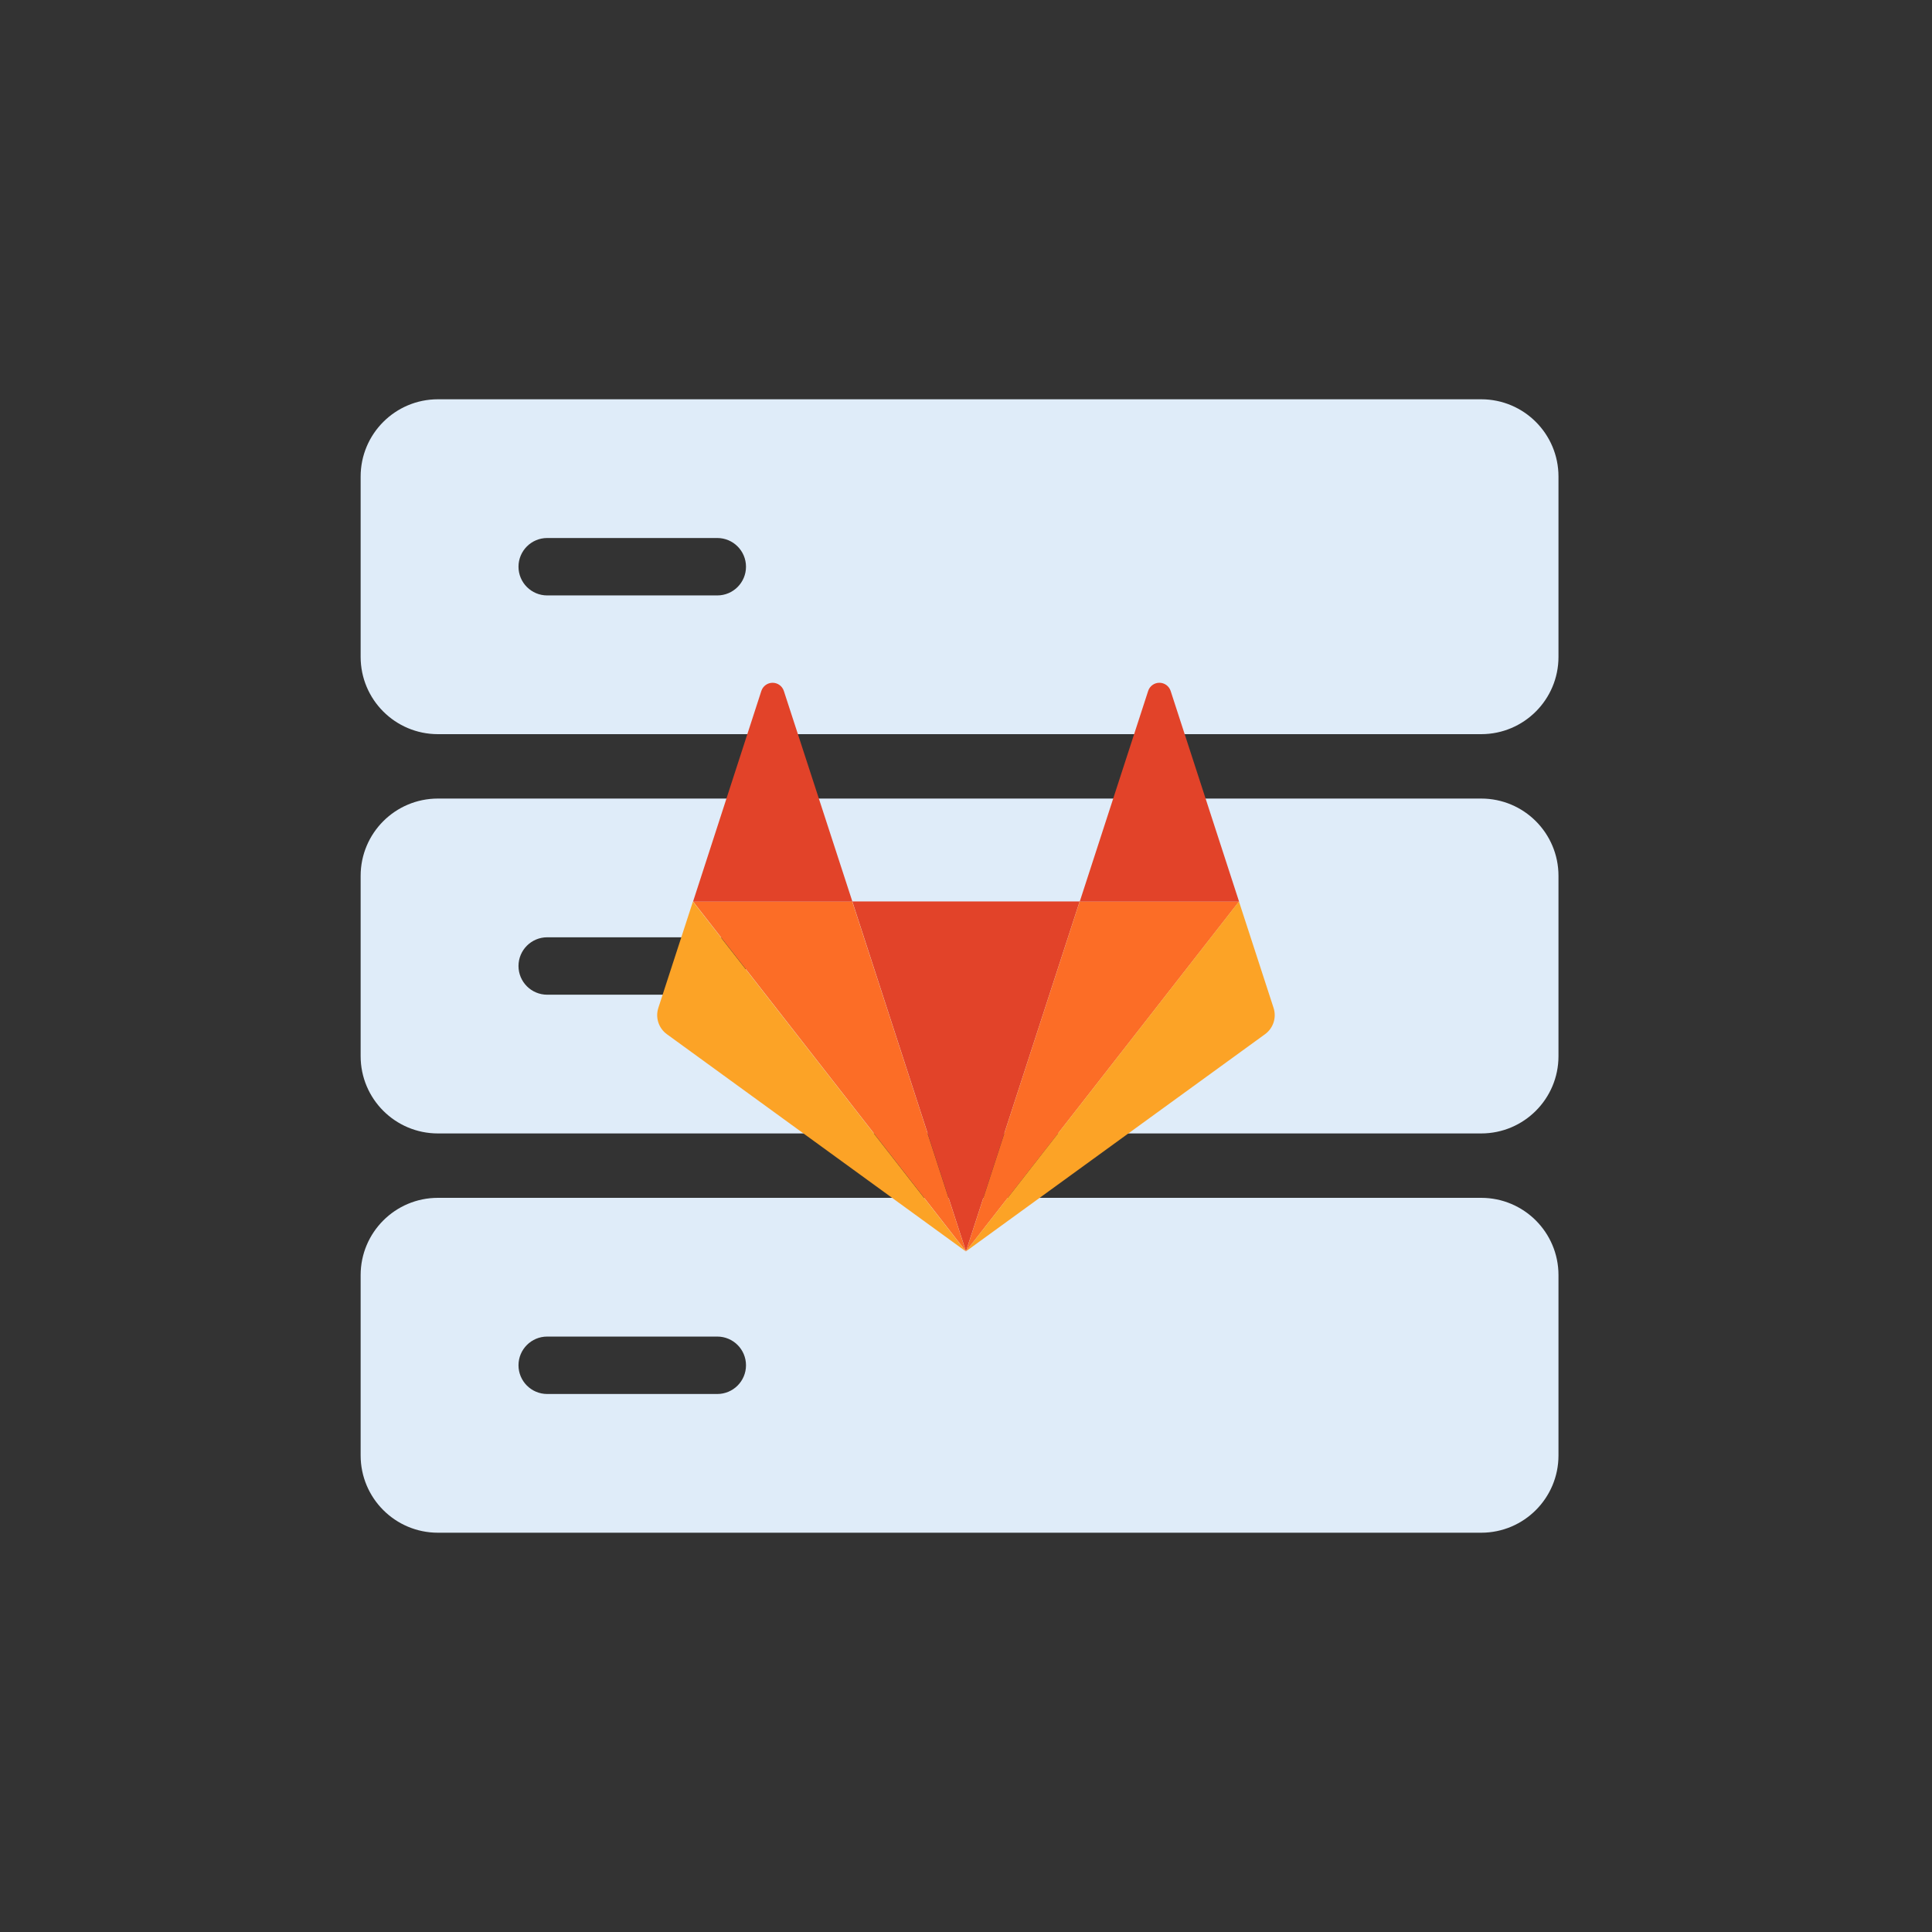 <?xml version="1.0" encoding="UTF-8"?>
<svg width="150px" height="150px" viewBox="0 0 150 150" version="1.1" xmlns="http://www.w3.org/2000/svg" xmlns:xlink="http://www.w3.org/1999/xlink">
    <rect x="0" y="0" width="150" height="150" fill="#333333" stroke="none"/>
    <!-- Generator: Sketch 56.3 (81716) - https://sketch.com -->
    <title>icon_self-managed</title>
    <desc>Created with Sketch.</desc>
    <g id="icon_self-managed" stroke="none" stroke-width="1" fill="none" fill-rule="evenodd">
        <path d="M34,31 L115,31 C118.314,31 121,33.686 121,37 L121,51 C121,54.314 118.314,57 115,57 L34,57 C30.686,57 28,54.314 28,51 L28,37 C28,33.686 30.686,31 34,31 Z M42.484,41.771 C41.254,41.771 40.256,42.769 40.256,44 C40.256,45.231 41.254,46.229 42.484,46.229 L55.69,46.229 C56.921,46.229 57.919,45.231 57.919,44 C57.919,42.769 56.921,41.771 55.69,41.771 L42.484,41.771 Z M34,62 L115,62 C118.314,62 121,64.686 121,68 L121,82 C121,85.314 118.314,88 115,88 L34,88 C30.686,88 28,85.314 28,82 L28,68 C28,64.686 30.686,62 34,62 Z M42.484,72.771 C41.254,72.771 40.256,73.769 40.256,75 C40.256,76.231 41.254,77.229 42.484,77.229 L55.69,77.229 C56.921,77.229 57.919,76.231 57.919,75 C57.919,73.769 56.921,72.771 55.69,72.771 L42.484,72.771 Z M34,93 L115,93 C118.314,93 121,95.686 121,99 L121,113 C121,116.314 118.314,119 115,119 L34,119 C30.686,119 28,116.314 28,113 L28,99 C28,95.686 30.686,93 34,93 Z M42.484,103.771 C41.254,103.771 40.256,104.769 40.256,106 C40.256,107.231 41.254,108.229 42.484,108.229 L55.69,108.229 C56.921,108.229 57.919,107.231 57.919,106 C57.919,104.769 56.921,103.771 55.69,103.771 L42.484,103.771 Z" id="Shape" fill="#DFECF9"></path>
        <g id="gitlab-icon-rgb" transform="translate(51, 53)" fill-rule="nonzero">
            <g id="g48" transform="translate(15.053, 16.899)" fill="#E24329">
                <polygon id="path50" points="8.945 27.253 8.945 27.253 17.772 0.089 0.121 0.089"></polygon>
            </g>
            <g id="g56" transform="translate(2.698, 16.899)" fill="#FC6D26">
                <polygon id="path58" points="21.296 27.253 12.466 0.089 0.111 0.089"></polygon>
            </g>
            <g id="g64" transform="translate(0, 16.899)" fill="#FCA326">
                <path d="M2.799,0.098 L2.799,0.098 L0.114,8.352 C-0.131,9.104 0.136,9.929 0.775,10.395 L23.994,27.266 L2.799,0.098 Z" id="path66"></path>
            </g>
            <g id="g72" transform="translate(2.698, 0)" fill="#E24329">
                <path d="M0.111,16.997 L12.481,16.997 L7.157,0.638 C7.032,0.263 6.681,0.011 6.286,0.011 C5.891,0.011 5.54,0.263 5.415,0.638 L0.111,16.997 Z" id="path74"></path>
            </g>
            <g id="g76" transform="translate(24, 16.899)" fill="#FC6D26">
                <polygon id="path78" points="0 27.253 8.827 0.089 21.202 0.089"></polygon>
            </g>
            <g id="g80" transform="translate(24, 16.899)" fill="#FCA326">
                <path d="M21.194,0.098 L21.194,0.098 L23.879,8.352 C24.125,9.104 23.858,9.93 23.218,10.395 L0,27.253 L21.188,0.098 L21.194,0.098 Z" id="path82"></path>
            </g>
            <g id="g84" transform="translate(32.805, 0)" fill="#E24329">
                <path d="M12.395,16.997 L0.026,16.997 L5.34,0.638 C5.464,0.263 5.815,0.01 6.21,0.01 C6.605,0.01 6.956,0.263 7.081,0.638 L12.395,16.997 Z" id="path86"></path>
            </g>
        </g>
    </g>
</svg>